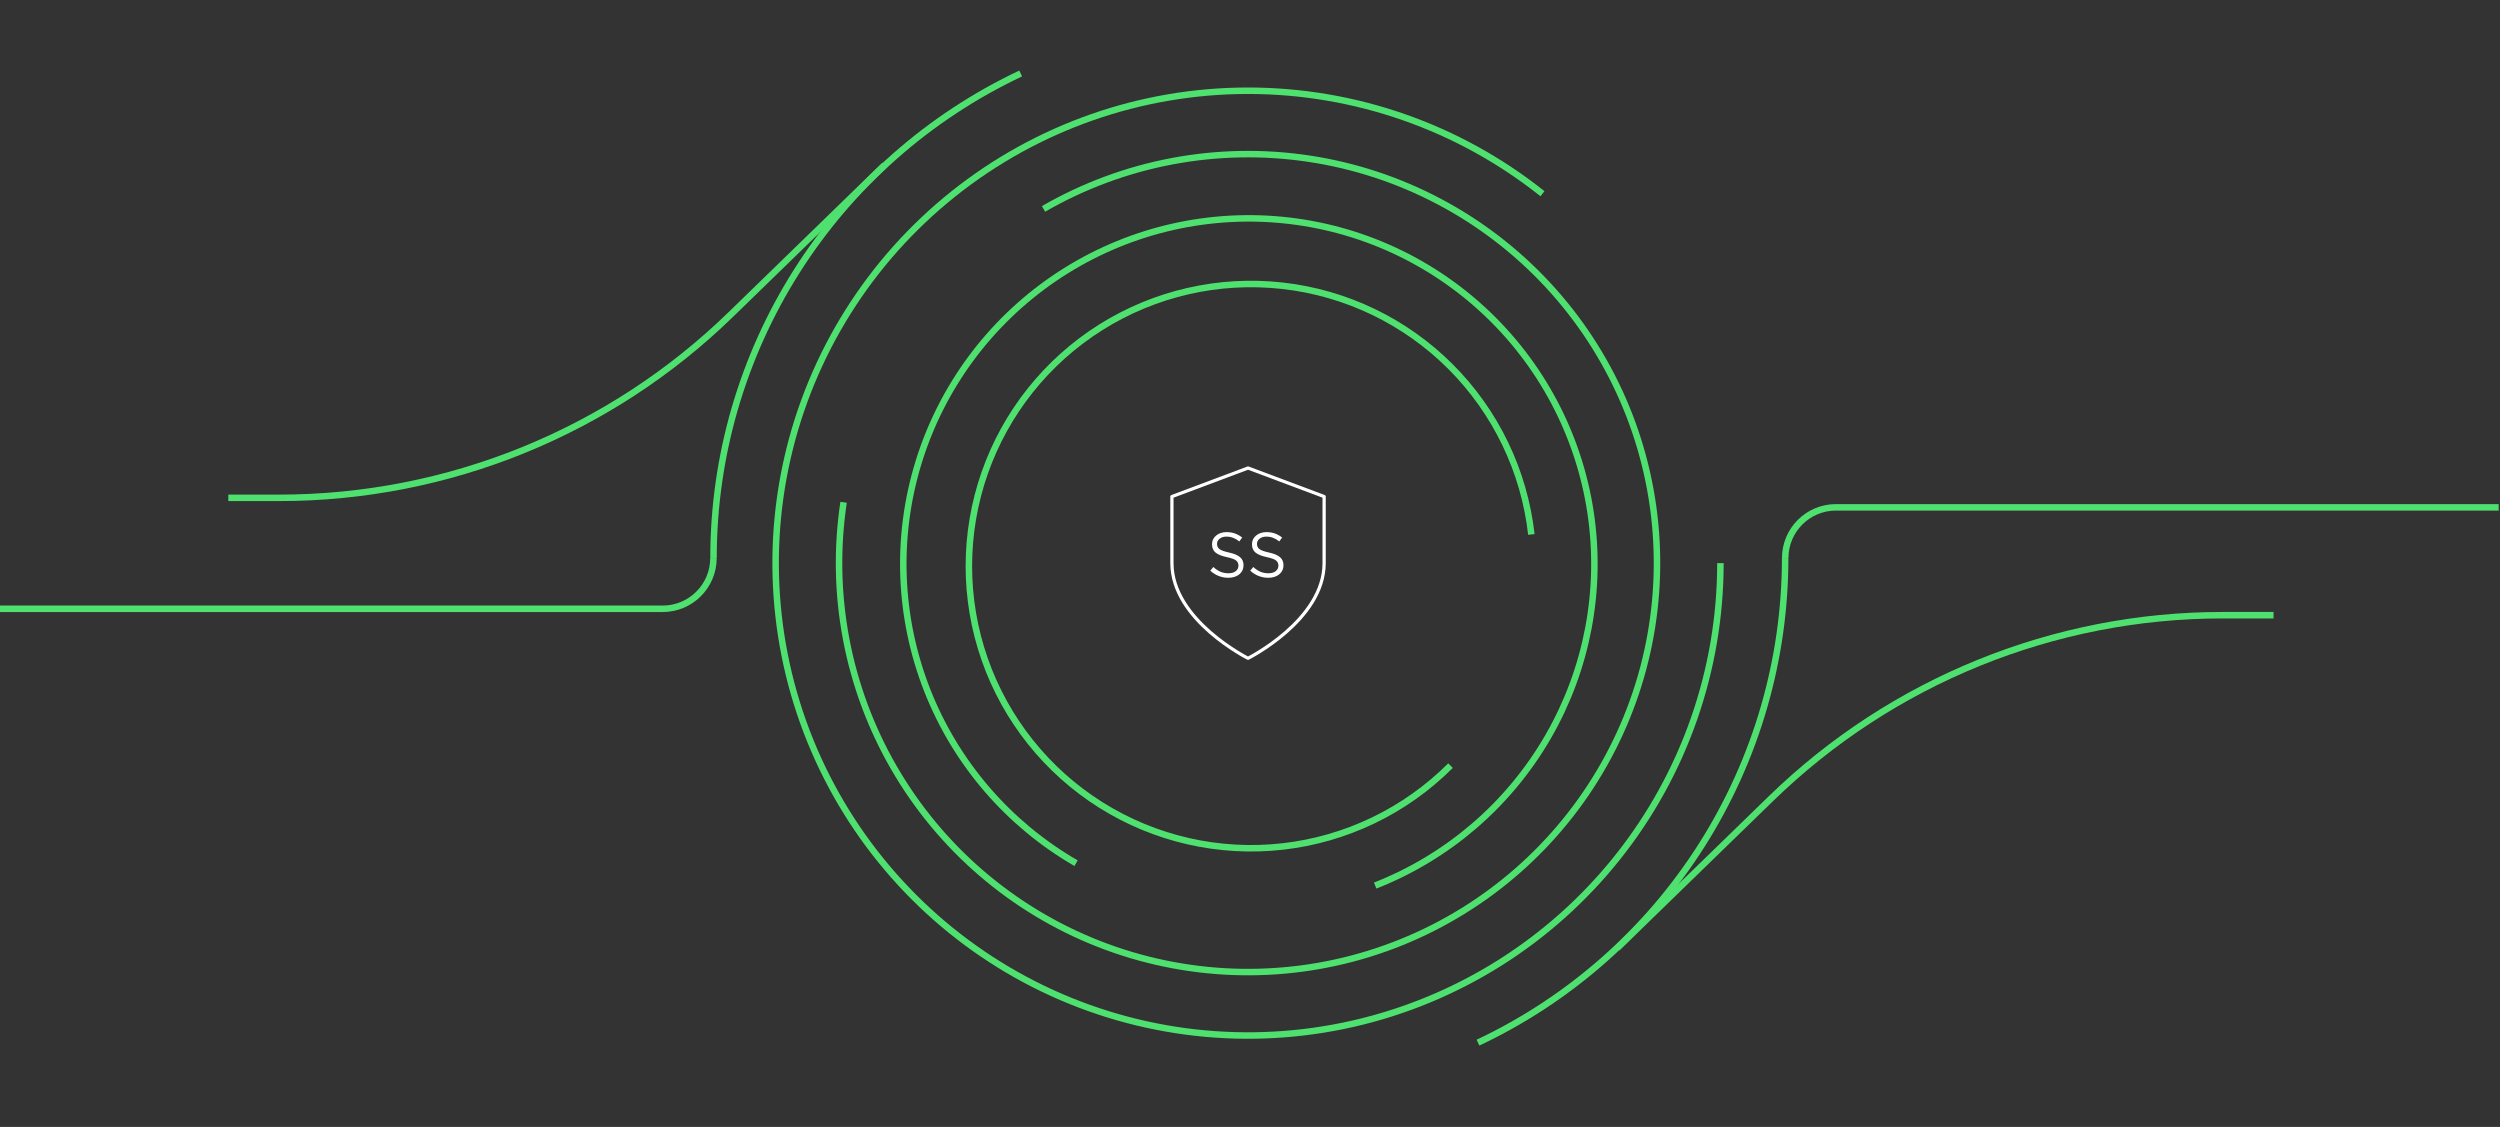 <svg width="386" height="174" viewBox="0 0 386 174" fill="none" xmlns="http://www.w3.org/2000/svg">
<rect x="0" y="0" width="386" height="174" fill="#333333" stroke="none"/>
<path d="M223.959 118.214C216.981 125.191 207.841 129.593 198.035 130.699C188.229 131.804 178.338 129.547 169.982 124.297C161.626 119.048 155.299 111.116 152.039 101.802C148.779 92.488 148.778 82.343 152.036 73.028C155.293 63.713 161.618 55.78 169.972 50.528C178.327 45.277 188.217 43.017 198.024 44.12C207.83 45.223 216.972 49.623 223.952 56.599C230.931 63.575 235.336 72.714 236.443 82.52" stroke="#4FE16F"/>
<path d="M166.146 133.276C155.679 127.233 147.574 117.815 143.158 106.564C138.741 95.313 138.276 82.896 141.838 71.347C145.4 59.797 152.777 49.799 162.763 42.989C172.748 36.18 184.75 32.962 196.803 33.864C208.856 34.765 220.245 39.732 229.106 47.951C237.968 56.171 243.776 67.155 245.58 79.106C247.384 91.057 245.077 103.267 239.036 113.735C232.996 124.204 223.58 132.311 212.33 136.73" stroke="#4FE16F"/>
<path d="M161.121 32.256C173.509 25.104 187.959 22.369 202.104 24.501C216.249 26.632 229.251 33.503 238.981 43.989C248.711 54.474 254.593 67.952 255.664 82.217C256.734 96.481 252.93 110.686 244.874 122.506C236.817 134.327 224.986 143.061 211.318 147.28C197.65 151.499 182.954 150.952 169.637 145.728C156.32 140.505 145.172 130.915 138.016 118.529C130.861 106.143 128.123 91.694 130.251 77.549" stroke="#4FE16F"/>
<path d="M265.633 86.948C265.633 103.47 260.023 119.504 249.722 132.422C239.421 145.34 225.039 154.378 208.931 158.056C192.823 161.734 175.943 159.833 161.056 152.666C146.169 145.499 134.156 133.489 126.985 118.604C119.814 103.718 117.909 86.839 121.583 70.73C125.257 54.621 134.291 40.237 147.207 29.932C160.123 19.628 176.154 14.014 192.677 14.01C209.2 14.006 225.234 19.611 238.155 29.91" stroke="#4FE16F"/>
<path fill-rule="evenodd" clip-rule="evenodd" d="M192.783 72.028C192.726 72.006 192.664 72.006 192.607 72.028L180.857 76.434C180.76 76.471 180.695 76.564 180.695 76.668V86.949C180.695 91.467 183.703 95.203 186.655 97.786C188.137 99.082 189.617 100.1 190.727 100.793C191.282 101.14 191.744 101.406 192.069 101.586C192.231 101.676 192.359 101.744 192.447 101.79C192.491 101.813 192.524 101.831 192.547 101.842L192.574 101.856L192.581 101.859L192.582 101.86L192.583 101.86C192.583 101.86 192.583 101.861 192.695 101.637L192.583 101.861C192.654 101.896 192.736 101.896 192.807 101.861L192.695 101.637C192.807 101.861 192.807 101.86 192.807 101.86L192.808 101.86L192.81 101.859L192.816 101.856L192.843 101.842C192.866 101.831 192.899 101.813 192.943 101.79C193.031 101.744 193.159 101.676 193.321 101.586C193.646 101.406 194.109 101.14 194.663 100.793C195.773 100.1 197.253 99.082 198.735 97.786C201.687 95.203 204.695 91.467 204.695 86.949V76.668C204.695 76.564 204.63 76.471 204.533 76.434L192.783 72.028ZM192.711 101.347L192.695 101.356L192.679 101.347C192.595 101.303 192.47 101.237 192.311 101.149C191.993 100.973 191.538 100.711 190.992 100.369C189.898 99.686 188.441 98.684 186.985 97.41C184.062 94.852 181.195 91.244 181.195 86.949V76.841L192.695 72.529L204.195 76.841V86.949C204.195 91.244 201.328 94.852 198.405 97.41C196.949 98.684 195.492 99.686 194.398 100.369C193.852 100.711 193.397 100.973 193.079 101.149C192.92 101.237 192.795 101.303 192.711 101.347ZM186.862 88.112C187.678 88.843 188.611 89.208 189.662 89.208C190.348 89.208 190.909 89.032 191.346 88.68C191.784 88.32 192.002 87.85 192.002 87.27C192.002 86.741 191.823 86.326 191.464 86.026C191.111 85.719 190.547 85.481 189.77 85.311C189.045 85.154 188.553 84.978 188.291 84.782C188.037 84.587 187.91 84.319 187.91 83.98C187.91 83.653 188.043 83.385 188.311 83.177C188.579 82.961 188.931 82.853 189.368 82.853C190.08 82.853 190.739 83.102 191.346 83.598L191.797 83C191.098 82.439 190.295 82.158 189.388 82.158C188.735 82.158 188.197 82.335 187.772 82.687C187.348 83.04 187.136 83.487 187.136 84.028C187.136 84.583 187.315 85.011 187.675 85.311C188.034 85.612 188.621 85.85 189.437 86.026C190.129 86.17 190.599 86.339 190.847 86.535C191.095 86.731 191.219 86.995 191.219 87.328C191.219 87.681 191.079 87.968 190.798 88.19C190.517 88.405 190.149 88.513 189.692 88.513C189.228 88.513 188.81 88.435 188.438 88.278C188.073 88.121 187.707 87.877 187.342 87.544L186.862 88.112ZM193.029 88.112C193.845 88.843 194.779 89.208 195.83 89.208C196.515 89.208 197.077 89.032 197.514 88.68C197.951 88.32 198.17 87.85 198.17 87.27C198.17 86.741 197.991 86.326 197.632 86.026C197.279 85.719 196.714 85.481 195.938 85.311C195.213 85.154 194.72 84.978 194.459 84.782C194.204 84.587 194.077 84.319 194.077 83.98C194.077 83.653 194.211 83.385 194.479 83.177C194.746 82.961 195.099 82.853 195.536 82.853C196.248 82.853 196.907 83.102 197.514 83.598L197.964 83C197.266 82.439 196.463 82.158 195.556 82.158C194.903 82.158 194.364 82.335 193.94 82.687C193.516 83.04 193.304 83.487 193.304 84.028C193.304 84.583 193.483 85.011 193.842 85.311C194.201 85.612 194.789 85.85 195.605 86.026C196.297 86.17 196.767 86.339 197.015 86.535C197.263 86.731 197.387 86.995 197.387 87.328C197.387 87.681 197.246 87.968 196.966 88.19C196.685 88.405 196.316 88.513 195.859 88.513C195.396 88.513 194.978 88.435 194.606 88.278C194.24 88.121 193.875 87.877 193.509 87.544L193.029 88.112Z" fill="white"/>
<path d="M35.252 76.866H43.122C69.156 76.866 94.164 66.713 112.83 48.565L136.596 25.459" stroke="#4FE16F"/>
<path d="M351.035 94.986H343.164C317.13 94.986 292.123 105.139 273.456 123.286L249.69 146.393" stroke="#4FE16F"/>
<path d="M110.166 86.165C110.166 70.481 114.625 55.119 123.022 41.872C131.419 28.625 143.409 18.038 157.593 11.345" stroke="#4FE16F"/>
<path d="M110.157 86.164V86.164C110.157 90.49 106.65 93.998 102.324 93.998H0" stroke="#4FE16F"/>
<path d="M275.628 86.165C275.628 101.85 271.169 117.211 262.772 130.458C254.375 143.705 242.385 154.292 228.201 160.985" stroke="#4FE16F"/>
<path d="M275.637 86.166V86.166C275.637 81.84 279.144 78.333 283.47 78.333H385.794" stroke="#4FE16F"/>
</svg>
